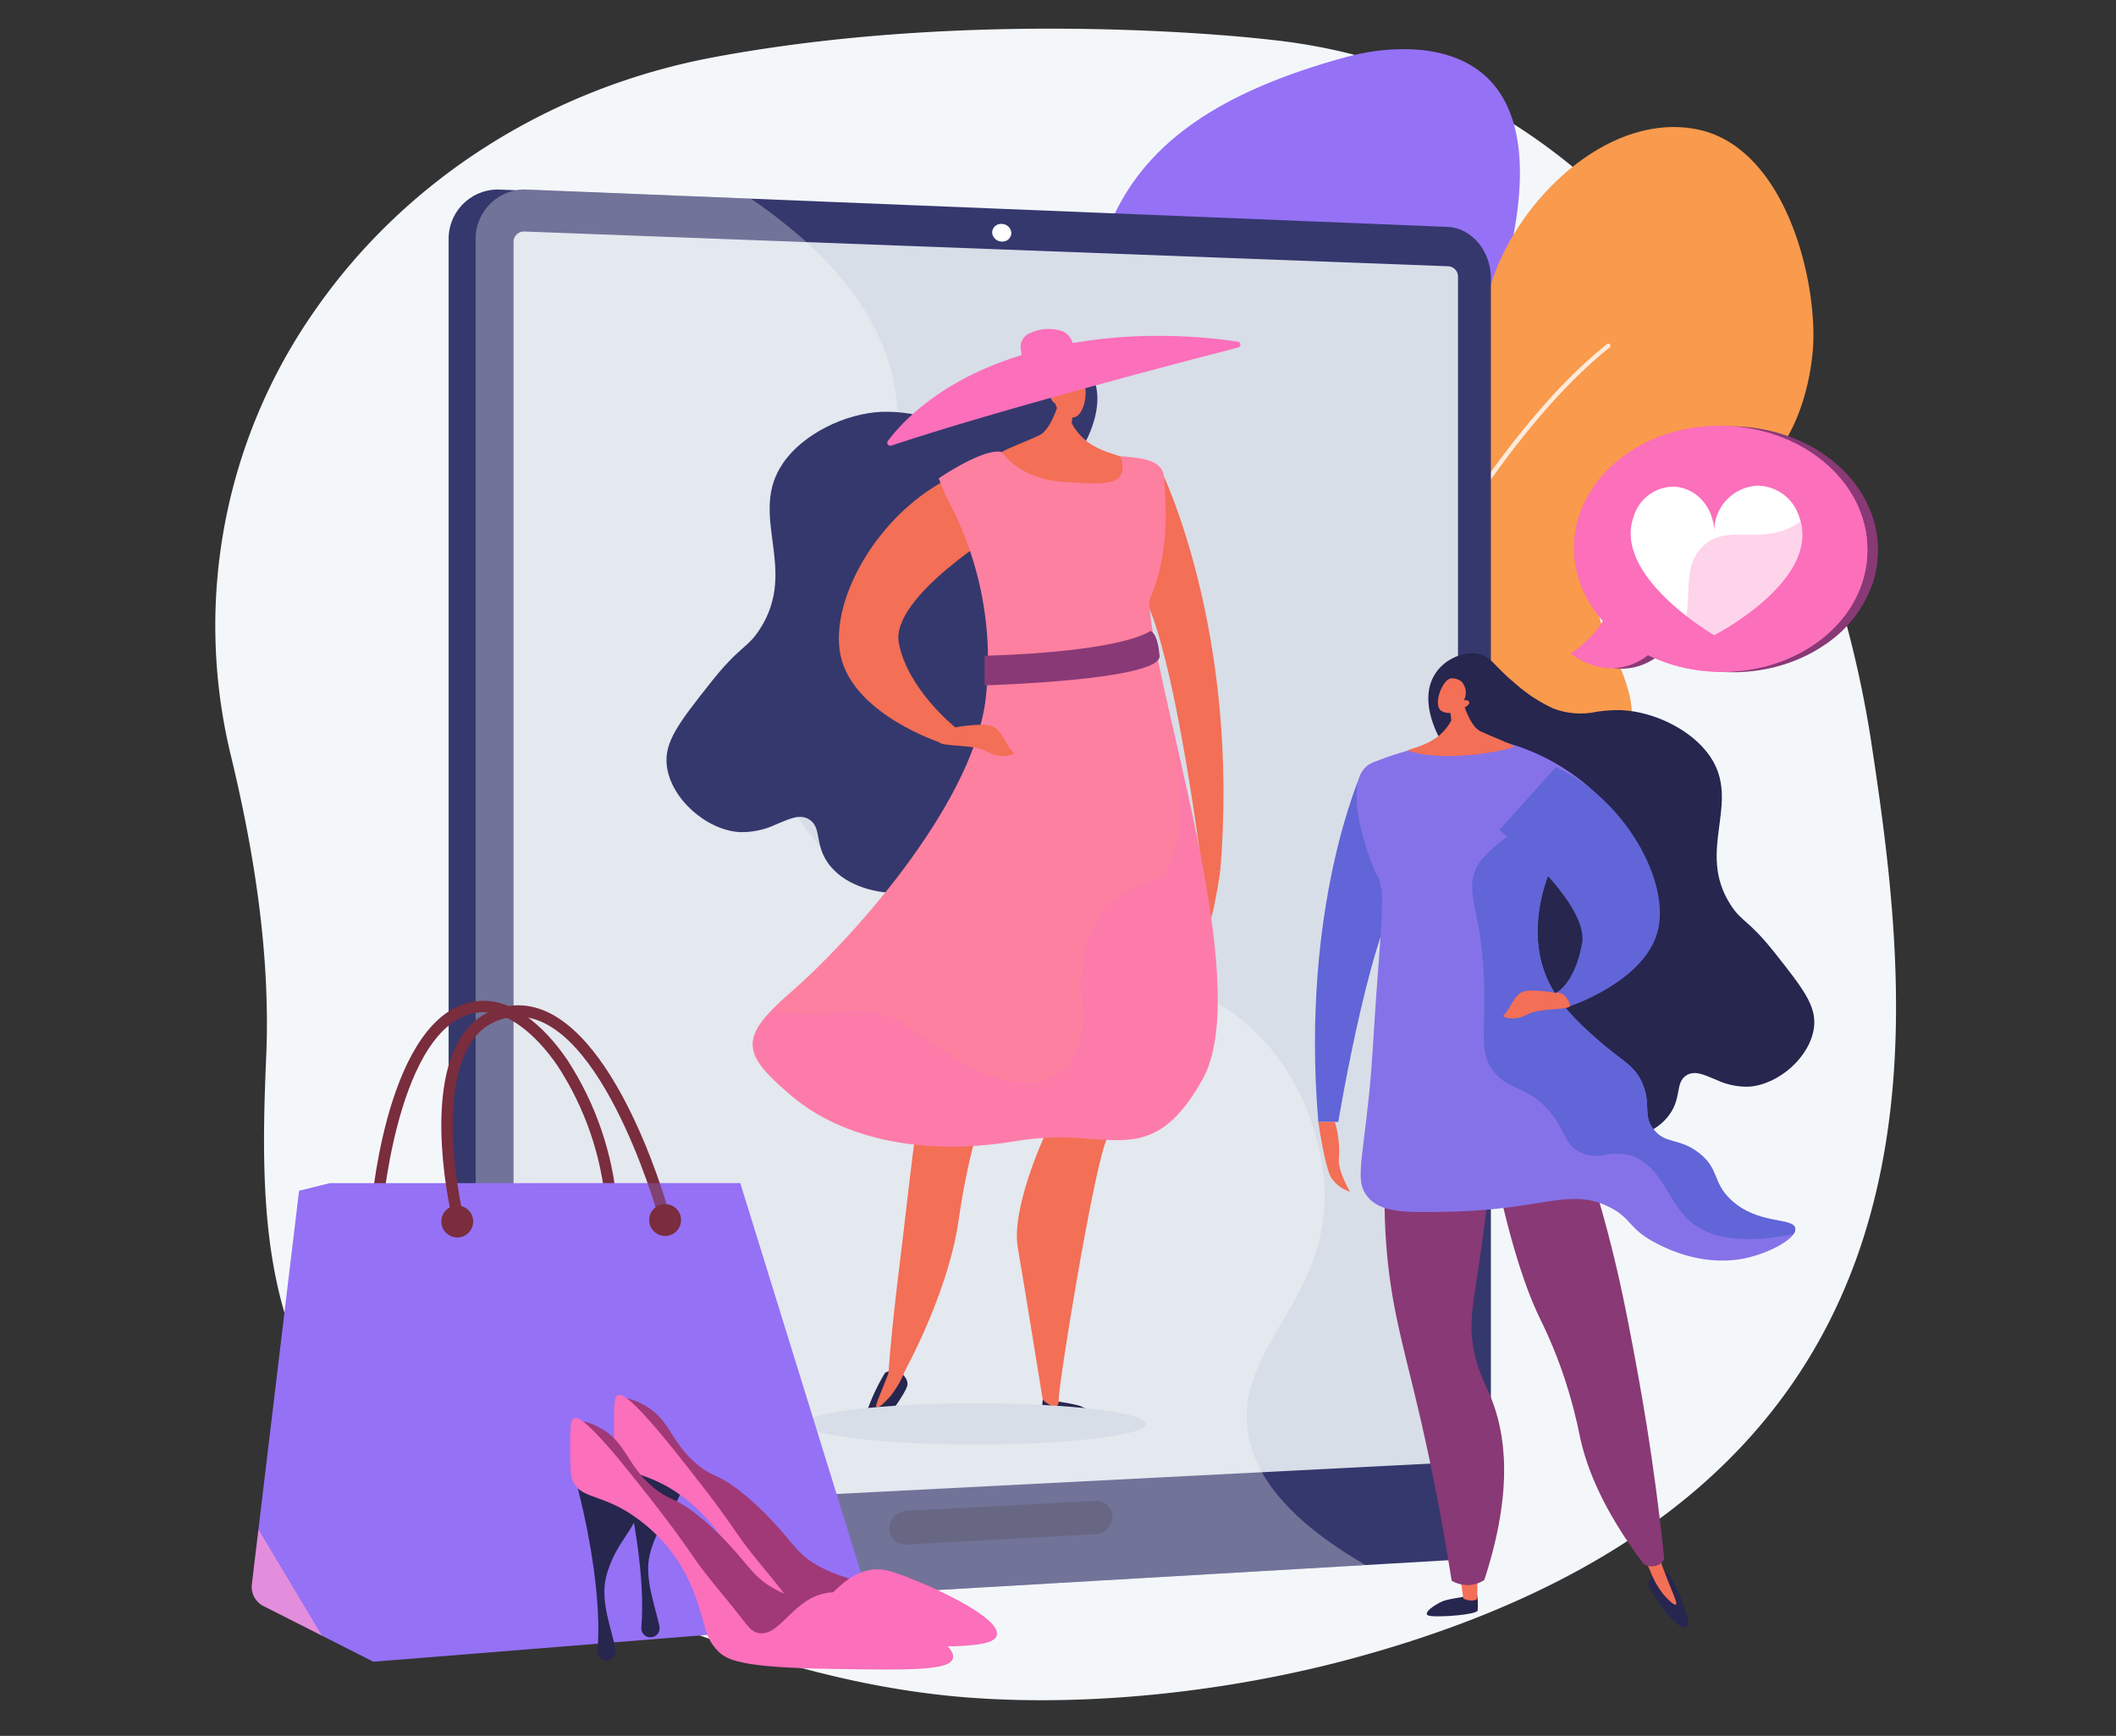 <svg xmlns="http://www.w3.org/2000/svg" xmlns:xlink="http://www.w3.org/1999/xlink" width="295" height="242" viewBox="0 0 295 242">
  <rect x="0" y="0" width="295" height="242" fill="#333333" stroke="none"/>
  <defs>
    <clipPath id="clip-path">
      <rect id="Rectangle_386083" data-name="Rectangle 386083" width="234.336" height="233.03" fill="none"/>
    </clipPath>
    <clipPath id="clip-path-2">
      <rect id="Rectangle_386002" data-name="Rectangle 386002" width="234.337" height="233.03" fill="none"/>
    </clipPath>
    <clipPath id="clip-path-3">
      <path id="Path_839372" data-name="Path 839372" d="M1296,35.357c-36.386,9.878-37.337,28.684-36.511,57.063s-25.643,1.325-15.66,47.627c1.605,7.444,4.417,16.305,8.842,22.59a24.469,24.469,0,0,0,31.961,7.538,23.412,23.412,0,0,0,11.874-17.108c1.588-9.662-1.793-18.633-5.235-27.483-2.769-7.121-7.9-17.189-.529-23.256,6.157-5.069,12.756-9.809,17.727-16.128,4.73-6.014,7.629-13.309,9.568-20.652,7.089-26.839-5.2-31.269-14.1-31.269A30.49,30.49,0,0,0,1296,35.357" transform="translate(-1241.58 -34.28)" fill="none"/>
    </clipPath>
    <linearGradient id="linear-gradient" x1="-1.047" y1="1.627" x2="-1.046" y2="1.627" gradientUnits="objectBoundingBox">
      <stop offset="0" stop-color="#e38ddd"/>
      <stop offset="0.004" stop-color="#e38ddd"/>
      <stop offset="1" stop-color="#9571f6"/>
    </linearGradient>
    <clipPath id="clip-path-5">
      <rect id="Rectangle_386004" data-name="Rectangle 386004" width="18.247" height="95.958" fill="none"/>
    </clipPath>
    <clipPath id="clip-path-6">
      <path id="Path_839374" data-name="Path 839374" d="M1652.172,187.666c-2.586,10.083-2.192,25.033-17.152,16.094-8.077-4.827-16.961.135-22.138,6.646-6.005,7.552-4.87,16.852-2.663,25.6,2.14,8.486,4.075,17.088,3.9,25.91-.177,8.774-8.43,21.424-4.013,29.778,1.064,2.012,2.334,2.967,3.717,3.162,6.167.867,14.567-13.4,16.819-16.574,4.634-6.533,9.807-12.805,17.452-15.861,6.721-2.687,15.609-3.156,20.986-8.517,5.248-5.232,2.648-11.371-.118-17.107-8.2-17.012,13.036-16.952,22.412-25.729,4.074-3.814,6.028-11.92,6.026-17.228,0-10.166-4.774-26.561-16.344-28.785a16.626,16.626,0,0,0-3.146-.3c-11.805,0-23,12.245-25.733,22.906" transform="translate(-1608.443 -164.76)" fill="none"/>
    </clipPath>
    <linearGradient id="linear-gradient-2" x1="-0.65" y1="1.465" x2="-0.65" y2="1.465" gradientUnits="objectBoundingBox">
      <stop offset="0" stop-color="#ffc444"/>
      <stop offset="0.996" stop-color="#f36f56"/>
      <stop offset="1" stop-color="#f36f56"/>
    </linearGradient>
    <clipPath id="clip-path-8">
      <rect id="Rectangle_386007" data-name="Rectangle 386007" width="56.395" height="97.266" fill="none"/>
    </clipPath>
    <clipPath id="clip-path-9">
      <path id="Path_839376" data-name="Path 839376" d="M391.034,276.507V460.928a6.723,6.723,0,0,0,6.935,7.025l128.562-7.5c3.333-.195,6.035-3.451,6.035-7.261V281.72c0-3.809-2.7-7.018-6.035-7.153l-128.562-5.21c-.089,0-.177-.005-.265-.005a6.886,6.886,0,0,0-6.671,7.155" transform="translate(-391.034 -269.352)" fill="none"/>
    </clipPath>
    <linearGradient id="linear-gradient-3" x1="0.067" y1="0.959" x2="0.067" y2="0.959" gradientUnits="objectBoundingBox">
      <stop offset="0" stop-color="#26264f"/>
      <stop offset="0.004" stop-color="#26264f"/>
      <stop offset="1" stop-color="#444b8c"/>
    </linearGradient>
    <clipPath id="clip-path-10">
      <path id="Path_839377" data-name="Path 839377" d="M436.388,276.507V460.928a6.723,6.723,0,0,0,6.935,7.025l128.562-7.5c3.333-.195,6.036-3.451,6.036-7.261V281.72c0-3.809-2.7-7.018-6.036-7.153l-128.562-5.21c-.089,0-.177-.005-.265-.005a6.886,6.886,0,0,0-6.67,7.155" transform="translate(-436.388 -269.352)" fill="none"/>
    </clipPath>
    <linearGradient id="linear-gradient-4" x1="-0.228" y1="1.049" x2="-0.228" y2="1.049" gradientUnits="objectBoundingBox">
      <stop offset="0" stop-color="#444b8c"/>
      <stop offset="0.996" stop-color="#26264f"/>
      <stop offset="1" stop-color="#26264f"/>
    </linearGradient>
    <clipPath id="clip-path-11">
      <path id="Path_839378" data-name="Path 839378" d="M475.251,314.626V498.752a3.59,3.59,0,0,0,3.7,3.755l101.678-5.76,26.883-1.523a3.735,3.735,0,0,0,3.231-3.881V319.617a3.655,3.655,0,0,0-3.231-3.823l-27.854-1.081L478.952,310.8l-.136,0a3.676,3.676,0,0,0-3.565,3.824" transform="translate(-475.251 -310.802)" fill="none"/>
    </clipPath>
    <linearGradient id="linear-gradient-5" x1="0.042" y1="0.992" x2="0.042" y2="0.992" xlink:href="#linear-gradient-4"/>
    <clipPath id="clip-path-13">
      <path id="Path_839380" data-name="Path 839380" d="M1157.752,2466.127l-26.145,1.375a2.588,2.588,0,0,0-2.532,2.437v.1a2.274,2.274,0,0,0,2.532,2.165l26.145-1.438a2.533,2.533,0,0,0,2.459-2.4v-.094a2.21,2.21,0,0,0-2.316-2.142c-.047,0-.095,0-.142,0" transform="translate(-1129.075 -2466.123)" fill="none"/>
    </clipPath>
    <linearGradient id="linear-gradient-6" x1="-10.286" y1="1.28" x2="-10.278" y2="1.28" xlink:href="#linear-gradient-4"/>
    <clipPath id="clip-path-15">
      <rect id="Rectangle_386014" data-name="Rectangle 386014" width="124.073" height="198.613" fill="none"/>
    </clipPath>
    <clipPath id="clip-path-16">
      <path id="Path_839383" data-name="Path 839383" d="M1842.765,1294.5h2.784s5.041-30.4,9.644-32.807-6.394-15.922-6.394-15.922-8.557,18.665-6.034,48.729" transform="translate(-1842.3 -1245.768)" fill="none"/>
    </clipPath>
    <linearGradient id="linear-gradient-7" x1="-3.007" y1="2.594" x2="-3.006" y2="2.594" gradientUnits="objectBoundingBox">
      <stop offset="0" stop-color="#aa80f9"/>
      <stop offset="0.996" stop-color="#6165d7"/>
      <stop offset="1" stop-color="#6165d7"/>
    </linearGradient>
    <clipPath id="clip-path-17">
      <path id="Path_839384" data-name="Path 839384" d="M2032.095,2624.057c-1.039.313-3.64,1.978-2.01,2.17s6.434-.208,6.573-.761a10.05,10.05,0,0,0-.068-2.205s-3.456.483-4.495.8" transform="translate(-2029.561 -2623.261)" fill="none"/>
    </clipPath>
    <linearGradient id="linear-gradient-8" x1="-19.72" y1="4.13" x2="-19.71" y2="4.13" xlink:href="#linear-gradient-4"/>
    <clipPath id="clip-path-18">
      <path id="Path_839385" data-name="Path 839385" d="M2084.962,2588.515l.506,3.314s1.291.58,1.911.007l.068-3.469Z" transform="translate(-2084.962 -2588.367)" fill="none"/>
    </clipPath>
    <linearGradient id="linear-gradient-9" x1="-69.796" y1="4.355" x2="-69.762" y2="4.355" xlink:href="#linear-gradient-2"/>
    <clipPath id="clip-path-19">
      <path id="Path_839386" data-name="Path 839386" d="M2401.572,2585.951s-1.019.756-.747,1.662,2.65,4.535,4.345,5.565,1.163-1.116.67-2.452a25.686,25.686,0,0,0-2.246-4.774,1.049,1.049,0,0,0-.743-.219,4.922,4.922,0,0,0-1.279.219" transform="translate(-2400.779 -2585.732)" fill="none"/>
    </clipPath>
    <linearGradient id="linear-gradient-10" x1="-29.439" y1="2.043" x2="-29.427" y2="2.043" xlink:href="#linear-gradient-4"/>
    <clipPath id="clip-path-20">
      <path id="Path_839387" data-name="Path 839387" d="M2388.286,2544.614c.493,1.373.967,2.5,1.337,3.335a11.912,11.912,0,0,0,1.776,3.133c.443.522,1.491,1.636,1.772,1.451s-.48-1.542-1.958-5.509c-.215-.576-.892-2.41-.892-2.41Z" transform="translate(-2388.286 -2544.614)" fill="none"/>
    </clipPath>
    <linearGradient id="linear-gradient-11" x1="-38.436" y1="2.623" x2="-38.42" y2="2.623" xlink:href="#linear-gradient-2"/>
    <clipPath id="clip-path-21">
      <path id="Path_839388" data-name="Path 839388" d="M1959.244,1854.07a85.8,85.8,0,0,0-.185,15.311c.657,8.471,2.351,13.832,4.475,22.865,1.3,5.52,3.047,13.644,4.631,23.805a4.469,4.469,0,0,0,2.839.557,4.309,4.309,0,0,0,1.706-.648c4.153-12.692,2.927-20.557.922-25.457-.854-2.089-1.89-3.737-2.444-6.948-.732-4.248.173-6.623,1.465-16.462.921-7.013.762-8.1.149-9.149-1.938-3.327-7.033-3.97-10.868-3.97-1.012,0-1.936.045-2.691.1" transform="translate(-1958.804 -1853.973)" fill="none"/>
    </clipPath>
    <linearGradient id="linear-gradient-12" x1="-8.128" y1="1.247" x2="-8.124" y2="1.247" gradientUnits="objectBoundingBox">
      <stop offset="0" stop-color="#311944"/>
      <stop offset="1" stop-color="#893976"/>
    </linearGradient>
    <clipPath id="clip-path-22">
      <path id="Path_839389" data-name="Path 839389" d="M2142.811,1896.814a65.614,65.614,0,0,1,3.491,8.521,69.319,69.319,0,0,1,2.121,8.117c.877,4.028,3.046,9.909,8.879,17.623a2.218,2.218,0,0,0,2.019.1,1.953,1.953,0,0,0,.816-.848c-.763-7.375-1.638-13.572-2.4-18.355-.159-1-.862-5.392-1.963-11.19-.431-2.269-1.062-5.594-1.819-9.009-.942-4.253-2.386-10.038-4.612-16.971l-13.466-1.937c2.544,13.14,5.042,20.042,6.931,23.945" transform="translate(-2135.88 -1872.869)" fill="none"/>
    </clipPath>
    <linearGradient id="linear-gradient-13" x1="-6.869" y1="1.304" x2="-6.865" y2="1.304" xlink:href="#linear-gradient-12"/>
    <clipPath id="clip-path-23">
      <path id="Path_839390" data-name="Path 839390" d="M2033.318,1048.773c-2.178,2.916-.7,6.729-.285,7.8,1.385,3.574,4.145,5.112,5.588,6.446,7.845,7.252-2.981,21.713,3.182,36.664,3.418,8.291,11.464,15.289,17.432,14.389.643-.1,4.624-.7,6.65-3.711,1.571-2.337.725-4.282,2.2-5.282,1.186-.8,2.541-.1,4.244.6a9.906,9.906,0,0,0,4.513.944c4.18-.268,8.618-4.2,9.091-8.325.34-2.969-1.572-5.392-5.4-10.238s-4.614-4.279-6.226-6.779c-4.921-7.631,1.587-14.239-2.905-20.753-2.531-3.67-7.784-6.194-12.307-6.393a19.062,19.062,0,0,0-3.454.219,10.571,10.571,0,0,1-6.1-.47,21.732,21.732,0,0,1-5.259-3.455c-3.074-2.535-3.357-3.795-5.165-4.151a4.556,4.556,0,0,0-.881-.084,6.472,6.472,0,0,0-4.93,2.574" transform="translate(-2032.156 -1046.199)" fill="none"/>
    </clipPath>
    <linearGradient id="linear-gradient-14" x1="-1.81" y1="1.768" x2="-1.809" y2="1.768" xlink:href="#linear-gradient-4"/>
    <clipPath id="clip-path-24">
      <path id="Path_839391" data-name="Path 839391" d="M1914.188,1192.412c-5.325,2.214.475,15.812.667,15.839.225.032.278.618.357.871.511,1.641.354,4.24-.5,15.454-.359,4.706-.535,9.428-1.023,14.123-1.025,9.864-1.923,12.153-.215,14.24,1.87,2.285,5.284,2.246,12.037,2.075,12.469-.315,16.21-3.375,21.684-.625,3.269,1.642,2.528,3.037,6.816,5.191,1.549.778,6.757,3.3,12.729,1.8,3.015-.76,6.564-2.632,6.364-4.012-.233-1.6-5.226-.447-8.993-4.012-2.592-2.454-1.579-4.282-4.427-6.5-2.781-2.168-4.7-1.172-6.344-3.316-1.528-2-.288-3.418-1.518-6.334-1.129-2.678-2.875-3.138-6.244-6.127-2.246-1.993-5.2-4.617-6.876-8.112-2.9-6.066-.873-12.541-.186-14.435a21.089,21.089,0,0,1,8.28-10.349,30.072,30.072,0,0,0-15.628-8.955,9.258,9.258,0,0,0-1.867-.158,47.14,47.14,0,0,0-15.11,3.346" transform="translate(-1911.944 -1189.066)" fill="none"/>
    </clipPath>
    <linearGradient id="linear-gradient-15" x1="-1.449" y1="1.492" x2="-1.449" y2="1.492" xlink:href="#linear-gradient-7"/>
    <clipPath id="clip-path-25">
      <path id="Path_839392" data-name="Path 839392" d="M2106.145,1301.273c-1.774,4.209,1.034,5.755,1.107,17.894.034,5.8-.591,8.093,1.291,10.515,2.153,2.77,4.634,1.913,7.748,5.534,2.392,2.782,2.009,4.546,4.243,5.719a5.313,5.313,0,0,0,3.646.378,7.968,7.968,0,0,1,2.995-.009c4.526.965,5.494,6.184,8.486,9.039,2.262,2.159,6.446,3.668,14.7,2.048a1.148,1.148,0,0,0,.246-.8c-.232-1.6-5.226-.446-8.993-4.012-2.592-2.454-1.579-4.282-4.427-6.5-2.781-2.168-4.7-1.172-6.344-3.316-1.528-2-.288-3.418-1.518-6.334-1.129-2.678-2.875-3.137-6.244-6.126-2.246-1.993-5.2-4.617-6.876-8.112-2.9-6.065-.873-12.541-.186-14.435a21.088,21.088,0,0,1,8.28-10.349c-.156-.168-.339-.358-.535-.559-10.642,1.463-16.847,7.612-17.614,9.432" transform="translate(-2105.558 -1291.841)" fill="none"/>
    </clipPath>
    <linearGradient id="linear-gradient-16" x1="-3.04" y1="1.872" x2="-3.039" y2="1.872" xlink:href="#linear-gradient-7"/>
    <clipPath id="clip-path-26">
      <path id="Path_839393" data-name="Path 839393" d="M2003.057,1117.736l.282,2.359a7.2,7.2,0,0,1-2.076,2.4,9.27,9.27,0,0,1-2.012,1.068s-.432.175-2.031.7c5.25,1.954,15.16-.243,14.841-.558s-3.005-1.308-4.688-2.109-2.692-5.006-2.692-5.006Z" transform="translate(-1997.219 -1116.589)" fill="none"/>
    </clipPath>
    <linearGradient id="linear-gradient-17" x1="-10.964" y1="14.554" x2="-10.959" y2="14.554" xlink:href="#linear-gradient-2"/>
    <clipPath id="clip-path-27">
      <path id="Path_839394" data-name="Path 839394" d="M2049.923,1088.12c-1.2.27-2.554,3.865-1.188,4.583a2.375,2.375,0,0,0,2.739-.465,1.229,1.229,0,0,0,.711-.245c.079-.061.428-.33.357-.572-.056-.191-.362-.329-.739-.273a2.256,2.256,0,0,0-.364-2.608,2.138,2.138,0,0,0-1.267-.445,1.141,1.141,0,0,0-.249.025" transform="translate(-2048.163 -1088.095)" fill="none"/>
    </clipPath>
    <linearGradient id="linear-gradient-18" x1="-32.351" y1="26.337" x2="-32.335" y2="26.337" xlink:href="#linear-gradient-2"/>
    <clipPath id="clip-path-28">
      <path id="Path_839395" data-name="Path 839395" d="M2151.142,1245.794s12.606,10.06,11.523,15.852-3.674,6.859-3.674,6.859l2.068,1.829s10.126-3.353,12.107-10.212-4.376-18.6-14.161-23.084Z" transform="translate(-2151.142 -1237.037)" fill="none"/>
    </clipPath>
    <linearGradient id="linear-gradient-19" x1="-4.32" y1="3.268" x2="-4.318" y2="3.268" xlink:href="#linear-gradient-7"/>
    <clipPath id="clip-path-29">
      <path id="Path_839396" data-name="Path 839396" d="M2160.279,1611.533c-1.074.737-1.664,2.67-2.263,3.027s1.4,1,3.194,0,5.448-.535,6.052-1.2c0,0-.589-2.136-2.068-1.829a19.905,19.905,0,0,0-3.163-.327,3.416,3.416,0,0,0-1.751.327" transform="translate(-2157.907 -1611.206)" fill="none"/>
    </clipPath>
    <linearGradient id="linear-gradient-20" x1="-18.189" y1="22.707" x2="-18.181" y2="22.707" xlink:href="#linear-gradient-2"/>
    <clipPath id="clip-path-30">
      <path id="Path_839397" data-name="Path 839397" d="M1847.892,1831.276s.923,6.409,1.824,7.833a4.987,4.987,0,0,0,2.6,1.9s-1.853-3.086-1.537-4.866a14.341,14.341,0,0,0-.575-4.866Z" transform="translate(-1847.892 -1831.276)" fill="none"/>
    </clipPath>
    <linearGradient id="linear-gradient-21" x1="-34.799" y1="8.284" x2="-34.78" y2="8.284" xlink:href="#linear-gradient-2"/>
    <clipPath id="clip-path-31">
      <path id="Path_839398" data-name="Path 839398" d="M2307.971,666.069c-11,.333-19.539,7.935-19.539,16.994a15.461,15.461,0,0,0,4.015,10.207,15.474,15.474,0,0,1-4.52,4.55c5.233,3.7,9.252,1.435,10.821.2q.976.476,2.017.864l0,0a23.307,23.307,0,0,0,3.7,1.026h0q.228.044.458.083l.056.01q.2.035.41.066l.1.014q.188.028.376.052l.125.016.353.042.146.016.341.033.156.014c.117.01.235.018.353.027l.144.011q.249.016.5.027a24.226,24.226,0,0,0,6.508-.586q.248-.057.492-.119.368-.093.729-.2.241-.07.479-.144.358-.112.709-.234.82-.286,1.6-.63l.223-.1a20.851,20.851,0,0,0,3.325-1.882l.192-.135a16.854,16.854,0,0,0,6.334-8.294q.07-.21.135-.424.1-.32.177-.644.164-.649.268-1.318.052-.334.089-.673a14.85,14.85,0,0,0,.086-1.6c0-.117,0-.234,0-.351,0-.017,0-.035,0-.052q-.005-.178-.014-.356s0-.006,0-.01c-.48-9.314-9.653-16.521-20.576-16.52-.25,0-.5,0-.753.011" transform="translate(-2287.928 -666.058)" fill="none"/>
    </clipPath>
    <linearGradient id="linear-gradient-22" x1="-3.591" y1="3.81" x2="-3.589" y2="3.81" xlink:href="#linear-gradient-12"/>
    <clipPath id="clip-path-32">
      <path id="Path_839399" data-name="Path 839399" d="M2295.915,665.32c-11,.333-19.539,7.935-19.539,16.994s8.539,16.779,19.539,17.264c11.551.509,21.349-7.083,21.349-16.981,0-9.682-9.376-17.287-20.6-17.288-.251,0-.5,0-.753.011" transform="translate(-2276.376 -665.309)" fill="none"/>
    </clipPath>
    <linearGradient id="linear-gradient-23" x1="-3.696" y1="3.553" x2="-3.695" y2="3.553" gradientUnits="objectBoundingBox">
      <stop offset="0" stop-color="#ff9085"/>
      <stop offset="1" stop-color="#fb6fbb"/>
    </linearGradient>
    <clipPath id="clip-path-34">
      <path id="Path_839401" data-name="Path 839401" d="M2270.313,957.72c6.792,4.8,11.539-.442,11.539-.442l-5.86-7.659c-.243,4.726-5.678,8.1-5.678,8.1" transform="translate(-2270.313 -949.619)" fill="none"/>
    </clipPath>
    <linearGradient id="linear-gradient-25" x1="-10.786" y1="9.183" x2="-10.781" y2="9.183" xlink:href="#linear-gradient-23"/>
    <clipPath id="clip-path-36">
      <rect id="Rectangle_386036" data-name="Rectangle 386036" width="28.559" height="27.808" fill="none"/>
    </clipPath>
    <clipPath id="clip-path-37">
      <path id="Path_839403" data-name="Path 839403" d="M2426.828,766.492c2.422-4.947-.027-9.683,3.254-12.9,3.382-3.312,7.851-.187,12.759-2.928,1.925-1.075,4.084-3.147,5.7-7.426a15.569,15.569,0,0,1,4.536,10.8c0,9.9-9.8,17.49-21.349,16.981a23.816,23.816,0,0,1-7.21-1.437,10.557,10.557,0,0,0,2.309-3.1" transform="translate(-2424.519 -743.241)" fill="none"/>
    </clipPath>
    <linearGradient id="linear-gradient-26" x1="-5.177" y1="4.613" x2="-5.175" y2="4.613" xlink:href="#linear-gradient-23"/>
    <clipPath id="clip-path-38">
      <path id="Path_839404" data-name="Path 839404" d="M1384.967,2298.19c.156.618,5.517,1.064,7.338.85s-1.084-2.074-2.244-2.423-5.018-.889-5.018-.889a11.208,11.208,0,0,0-.076,2.462" transform="translate(-1384.913 -2295.728)" fill="none"/>
    </clipPath>
    <linearGradient id="linear-gradient-27" x1="-29.177" y1="4.735" x2="-29.156" y2="4.735" xlink:href="#linear-gradient-4"/>
    <clipPath id="clip-path-39">
      <path id="Path_839405" data-name="Path 839405" d="M1346.8,1836.51s-4.644,10.025-3.693,15.52,3.481,21.2,3.481,21.2,2.28,2.073,2.226,0,4.649-30.92,6.551-35.993c.7-1.869-.278-2.459-1.793-2.459-2.6,0-6.771,1.733-6.771,1.733" transform="translate(-1342.98 -1834.777)" fill="none"/>
    </clipPath>
    <linearGradient id="linear-gradient-28" x1="-7.385" y1="1.97" x2="-7.379" y2="1.97" xlink:href="#linear-gradient-2"/>
    <clipPath id="clip-path-40">
      <path id="Path_839406" data-name="Path 839406" d="M808.262,535.365c-2.019.4-2.335,1.8-5.766,4.633a24.262,24.262,0,0,1-5.871,3.857,11.8,11.8,0,0,1-6.806.525,21.291,21.291,0,0,0-3.856-.244c-5.048.223-10.913,3.04-13.738,7.137-5.015,7.271,2.25,14.648-3.243,23.166-1.8,2.791-2.687,2.165-6.95,7.568s-6.4,8.114-6.023,11.429c.527,4.6,5.482,8.994,10.147,9.293a11.057,11.057,0,0,0,5.038-1.053c1.9-.783,3.413-1.567,4.737-.672,1.651,1.116.707,3.287,2.461,5.9,2.261,3.364,6.705,4.034,7.423,4.142,6.662,1,15.645-6.807,19.46-16.062,6.88-16.69-5.205-32.832,3.552-40.927,1.611-1.489,4.692-3.206,6.238-7.2.465-1.2,2.114-5.457-.318-8.712a7.224,7.224,0,0,0-5.5-2.874,5.1,5.1,0,0,0-.984.094" transform="translate(-755.966 -535.271)" fill="none"/>
    </clipPath>
    <linearGradient id="linear-gradient-29" x1="-0.45" y1="2.087" x2="-0.45" y2="2.087" xlink:href="#linear-gradient-4"/>
    <clipPath id="clip-path-41">
      <path id="Path_839407" data-name="Path 839407" d="M1322.374,619.433c-1.879.894-4.878,2-5.234,2.354,0,0-1.421,7.525,9.675,7.472s6.892-6.85,6.892-6.85c-1.786-.585-2.268-.781-2.268-.781a10.355,10.355,0,0,1-2.246-1.192,8.034,8.034,0,0,1-2.317-2.677l.314-2.633-1.812-1.281s-1.126,4.694-3,5.588" transform="translate(-1317.081 -613.845)" fill="none"/>
    </clipPath>
    <linearGradient id="linear-gradient-30" x1="-4.781" y1="11.349" x2="-4.778" y2="11.349" gradientUnits="objectBoundingBox">
      <stop offset="0" stop-color="#ffc444"/>
      <stop offset="0.23" stop-color="#fcb547"/>
      <stop offset="0.668" stop-color="#f78f4f"/>
      <stop offset="0.996" stop-color="#f36f56"/>
      <stop offset="1" stop-color="#f36f56"/>
    </linearGradient>
    <clipPath id="clip-path-42">
      <path id="Path_839408" data-name="Path 839408" d="M1088.33,2249.139a28.667,28.667,0,0,0-2.506,5.33c-.551,1.492-1.144,3.888.748,2.738s4.547-5.2,4.85-6.212-.834-1.855-.834-1.855a5.486,5.486,0,0,0-1.428-.245,1.171,1.171,0,0,0-.829.245" transform="translate(-1085.28 -2248.894)" fill="none"/>
    </clipPath>
    <linearGradient id="linear-gradient-31" x1="-8.978" y1="5.942" x2="-8.969" y2="5.942" xlink:href="#linear-gradient-4"/>
    <clipPath id="clip-path-43">
      <path id="Path_839409" data-name="Path 839409" d="M1110.559,2202.994s-.756,2.047-1,2.69c-1.65,4.427-2.505,5.939-2.186,6.149s1.484-1.037,1.978-1.619a13.289,13.289,0,0,0,1.982-3.5c.414-.93.943-2.19,1.493-3.723Z" transform="translate(-1107.311 -2202.994)" fill="none"/>
    </clipPath>
    <linearGradient id="linear-gradient-32" x1="-8.539" y1="5.781" x2="-8.531" y2="5.781" xlink:href="#linear-gradient-2"/>
    <clipPath id="clip-path-44">
      <path id="Path_839410" data-name="Path 839410" d="M1136.682,1460.235c-1.738,7.739-2.866,14.2-3.6,18.944-.591,3.812-1.084,7.524-1.42,10.057-.86,6.473-1.408,11.372-1.533,12.492-.594,5.339-1.841,14.261-2.436,22.494.036.1.235-.217.473-.537s.537-.667.728-.522c.743.56,1.029.773,1.086.725,4.555-8.611,6.738-16.017,7.423-20.513.217-1.425.641-4.661,1.657-9.061a92.891,92.891,0,0,1,2.726-9.512c1.476-4.358,3.426-12.062,5.412-26.73l-10.515,2.162" transform="translate(-1127.692 -1458.073)" fill="none"/>
    </clipPath>
    <linearGradient id="linear-gradient-33" x1="-1.004" y1="2.403" x2="-1.002" y2="2.403" xlink:href="#linear-gradient-2"/>
    <clipPath id="clip-path-45">
      <path id="Path_839411" data-name="Path 839411" d="M1045.16,774.069c2.212,7.657,13.515,11.4,13.515,11.4l2.309-2.042s-6.661-5.311-7.87-11.776,14.523-15.924,14.523-15.924l-6.67-7.426c-10.922,5.011-18.02,18.112-15.807,25.769" transform="translate(-1044.756 -748.3)" fill="none"/>
    </clipPath>
    <linearGradient id="linear-gradient-34" x1="-1.695" y1="4.072" x2="-1.693" y2="4.072" xlink:href="#linear-gradient-2"/>
    <clipPath id="clip-path-46">
      <path id="Path_839412" data-name="Path 839412" d="M1519.048,756.161c5.137,2.691,9.792,40.524,9.792,40.524l2.467-.214c2.816-33.56-8.21-55.845-8.21-55.845s-9.186,12.845-4.049,15.536" transform="translate(-1517.486 -740.625)" fill="none"/>
    </clipPath>
    <linearGradient id="linear-gradient-35" x1="-1.731" y1="4.507" x2="-1.73" y2="4.507" xlink:href="#linear-gradient-2"/>
    <clipPath id="clip-path-47">
      <path id="Path_839413" data-name="Path 839413" d="M1626.624,1411.643s-.995,3.445-.641,5.432-1.715,5.432-1.715,5.432a5.567,5.567,0,0,0,2.9-2.12c1.006-1.59,2.036-8.745,2.036-8.745Z" transform="translate(-1624.267 -1411.643)" fill="none"/>
    </clipPath>
    <linearGradient id="linear-gradient-36" x1="-16.912" y1="9.805" x2="-16.902" y2="9.805" xlink:href="#linear-gradient-2"/>
    <clipPath id="clip-path-48">
      <path id="Path_839414" data-name="Path 839414" d="M926.3,712.1l.992,2.508a46.943,46.943,0,0,1,5.49,28.746c-2.121,14.877-19.28,33.612-26.888,40.19-1,.865-1.861,1.655-2.584,2.384-4.784,4.828-3.611,7.129,2.584,12.347,7.133,6.007,18.6,8.382,31.3,6.182a39.686,39.686,0,0,1,10.081-.286c6.341.441,10.659.882,15.805-8.293,3.348-5.969,2.251-17.689,0-29.84-1.344-7.259-3.1-14.671-4.568-21.1a.517.517,0,0,1-.013-.067l-.009-.032a.06.06,0,0,1,0-.022c-.006-.022-.009-.038-.013-.054s0-.016-.006-.025c-1.534-6.733-2.742-12.373-2.809-15.609,3.161-7.218,2.171-14.329,2.067-17.026s-3.275-2.831-6.052-3.1c1.132,4.21-1.671,3.988-7.922,3.6s-8.645-4.166-8.645-4.166a2.279,2.279,0,0,0-.588-.07c-2.771,0-8.218,3.731-8.218,3.731" transform="translate(-900.364 -708.366)" fill="none"/>
    </clipPath>
    <linearGradient id="linear-gradient-37" x1="-0.433" y1="1.549" x2="-0.433" y2="1.549" xlink:href="#linear-gradient-23"/>
    <clipPath id="clip-path-49">
      <path id="Path_839415" data-name="Path 839415" d="M1401.635,584.481a2.518,2.518,0,0,0-1.776,2.342c-.337-.26-.711-.293-.869-.137-.2.2-.007.649.036.752a1.371,1.371,0,0,0,.56.626A2.651,2.651,0,0,0,1402,590.01c1.722.046,2.36-4.2,1.341-5.112a2.232,2.232,0,0,0-1.368-.446,1.87,1.87,0,0,0-.338.029" transform="translate(-1398.9 -584.452)" fill="none"/>
    </clipPath>
    <linearGradient id="linear-gradient-38" x1="-18.674" y1="29.6" x2="-18.661" y2="29.6" xlink:href="#linear-gradient-2"/>
    <clipPath id="clip-path-50">
      <path id="Path_839416" data-name="Path 839416" d="M1214.308,1166.347c-1.651-.343-2.309,2.042-2.309,2.042.675.74,4.759.219,6.757,1.338s4.235.4,3.565,0-1.328-2.557-2.527-3.38a3.812,3.812,0,0,0-1.955-.366,22.208,22.208,0,0,0-3.531.366" transform="translate(-1211.999 -1165.981)" fill="none"/>
    </clipPath>
    <linearGradient id="linear-gradient-39" x1="-9.177" y1="27.96" x2="-9.169" y2="27.96" xlink:href="#linear-gradient-2"/>
    <clipPath id="clip-path-51">
      <path id="Path_839417" data-name="Path 839417" d="M1350.265,503.609a2,2,0,0,0-1.1,2.1l.437,2.619,7.391-1.423-.649-2.191a2.4,2.4,0,0,0-1.745-1.587,6.435,6.435,0,0,0-1.589-.2,5.837,5.837,0,0,0-2.745.684" transform="translate(-1349.138 -502.925)" fill="none"/>
    </clipPath>
    <linearGradient id="linear-gradient-40" x1="-17.305" y1="22.212" x2="-17.293" y2="22.212" xlink:href="#linear-gradient-23"/>
    <clipPath id="clip-path-53">
      <rect id="Rectangle_386053" data-name="Rectangle 386053" width="7.828" height="4.732" fill="none"/>
    </clipPath>
    <clipPath id="clip-path-54">
      <path id="Path_839418" data-name="Path 839418" d="M1356.638,512.149a3.347,3.347,0,0,0-2.2-.407c-.748.151-.873.517-1.47.529-1.17.023-1.681-1.362-2.409-1.231-.362.066-.787.508-1.1,2.1l.437,2.619,7.39-1.423Z" transform="translate(-1349.459 -511.032)" fill="none"/>
    </clipPath>
    <linearGradient id="linear-gradient-41" x1="-19.012" y1="22.749" x2="-18.998" y2="22.749" xlink:href="#linear-gradient-23"/>
    <clipPath id="clip-path-55">
      <path id="Path_839419" data-name="Path 839419" d="M1145.961,516.864c-12.444,3.416-18.238,9.889-20.091,12.4a.416.416,0,0,0,.467.642c15.294-5.076,41.22-11.836,48.385-13.681a.417.417,0,0,0-.042-.816,75.246,75.246,0,0,0-11.029-.8,67.4,67.4,0,0,0-17.689,2.252" transform="translate(-1125.786 -514.612)" fill="none"/>
    </clipPath>
    <linearGradient id="linear-gradient-42" x1="-1.888" y1="12.334" x2="-1.887" y2="12.334" xlink:href="#linear-gradient-23"/>
    <clipPath id="clip-path-56">
      <path id="Path_839420" data-name="Path 839420" d="M1288.827,1012.3v4.121s24.7-.7,24.4-4.121-1.306-3.464-1.306-3.464-3.275,2.842-23.1,3.464" transform="translate(-1288.827 -1008.833)" fill="none"/>
    </clipPath>
    <linearGradient id="linear-gradient-43" x1="-4.304" y1="18.116" x2="-4.301" y2="18.116" xlink:href="#linear-gradient-12"/>
    <clipPath id="clip-path-57">
      <path id="Path_839421" data-name="Path 839421" d="M1598.455,1145.137v0m0-.006s0,0,0,0c0-.015-.006-.024-.006-.024a.092.092,0,0,0,0,.019" transform="translate(-1598.449 -1145.112)" fill="none"/>
    </clipPath>
    <linearGradient id="linear-gradient-44" x1="-6368.568" y1="5830.865" x2="-6364.586" y2="5830.865" xlink:href="#linear-gradient-23"/>
    <clipPath id="clip-path-59">
      <rect id="Rectangle_386059" data-name="Rectangle 386059" width="64.833" height="60.449" fill="none"/>
    </clipPath>
    <clipPath id="clip-path-60">
      <path id="Path_839422" data-name="Path 839422" d="M963.077,1197.356c-7.469,13.314-13.191,6.378-25.887,8.578s-24.165-.174-31.3-6.182c-6.194-5.218-7.367-7.519-2.584-12.347,1.959.878,4.625,1.148,8.344.577,10.179-1.563,11.517,4.647,21.129,8.559s14.269-1.48,13.53-9.618,1.8-15.216,9.3-17.011c7.18-1.718,3.234-21.861,2.878-23.6a.061.061,0,0,1,0-.022.468.468,0,0,0,.013.054.517.517,0,0,0,.013.067c.355,1.629,2.622,12.024,4.568,21.1,2.251,12.151,3.348,23.871,0,29.84" transform="translate(-900.364 -1146.292)" fill="none"/>
    </clipPath>
    <linearGradient id="linear-gradient-45" x1="-0.647" y1="1.636" x2="-0.646" y2="1.636" xlink:href="#linear-gradient-23"/>
    <clipPath id="clip-path-61">
      <rect id="Rectangle_386060" data-name="Rectangle 386060" width="47.469" height="5.746" fill="none"/>
    </clipPath>
    <clipPath id="clip-path-62">
      <path id="Path_839424" data-name="Path 839424" d="M277.6,1628.311c-13.094.026-15.588,27.325-15.687,28.487a.8.8,0,0,0,1.584.136c.023-.27,2.459-27.01,14.106-27.033h.011c3.2,0,7.025,2.8,10.239,7.495a42.148,42.148,0,0,1,6.707,19.545.8.8,0,0,0,.791.72c.025,0,.051,0,.076,0a.8.8,0,0,0,.716-.867,43.761,43.761,0,0,0-6.978-20.293c-3.564-5.2-7.773-8.187-11.551-8.187Z" transform="translate(-261.907 -1628.311)" fill="none"/>
    </clipPath>
    <linearGradient id="linear-gradient-46" x1="-0.485" y1="2.454" x2="-0.483" y2="2.454" gradientUnits="objectBoundingBox">
      <stop offset="0" stop-color="#ab316d"/>
      <stop offset="1" stop-color="#792d3d"/>
    </linearGradient>
    <clipPath id="clip-path-63">
      <path id="Path_839425" data-name="Path 839425" d="M67.714,1934.837l-6.585,54.886a2.977,2.977,0,0,0,1.611,3.01l15.332,7.762,9.289-28.506-15.306-38.216Z" transform="translate(-61.107 -1933.773)" fill="none"/>
    </clipPath>
    <linearGradient id="linear-gradient-47" x1="0.181" y1="1.047" x2="0.182" y2="1.047" xlink:href="#linear-gradient"/>
    <clipPath id="clip-path-65">
      <rect id="Rectangle_386065" data-name="Rectangle 386065" width="19.166" height="66.722" fill="none"/>
    </clipPath>
    <clipPath id="clip-path-66">
      <path id="Path_839426" data-name="Path 839426" d="M165.436,1971.988l-15.306-38.216-2.56.628a83.258,83.258,0,0,0,.042,12.359c1.026,13.012,4.434,16.632,2.783,25.709-1.373,7.547-4.37,8.572-4.108,13.65.285,5.53,4.143,10.161,8.729,13.8l1.131.573Z" transform="translate(-146.27 -1933.772)" fill="none"/>
    </clipPath>
    <linearGradient id="linear-gradient-48" x1="0.075" y1="1.076" x2="0.076" y2="1.076" xlink:href="#linear-gradient"/>
    <clipPath id="clip-path-67">
      <path id="Path_839427" data-name="Path 839427" d="M192.641,1933.773l6.017,66.722,70.067-5.646-18.919-61.077Z" transform="translate(-192.641 -1933.773)" fill="none"/>
    </clipPath>
    <linearGradient id="linear-gradient-49" x1="-0.045" y1="0.884" x2="-0.044" y2="0.884" xlink:href="#linear-gradient"/>
    <clipPath id="clip-path-68">
      <path id="Path_839428" data-name="Path 839428" d="M387.915,1636.083a9.228,9.228,0,0,0-6.3,4.177c-5.3,8.032-1.54,24.4-1.377,25.09a.8.8,0,1,0,1.548-.363c-.038-.163-3.766-16.385,1.157-23.852a7.6,7.6,0,0,1,5.251-3.487c12.284-2.169,20.581,26.815,20.664,27.108a.8.8,0,0,0,1.531-.43c-.338-1.2-8.13-28.385-20.879-28.385a9.158,9.158,0,0,0-1.592.14" transform="translate(-378.791 -1635.942)" fill="none"/>
    </clipPath>
    <linearGradient id="linear-gradient-50" x1="-0.699" y1="2.818" x2="-0.696" y2="2.818" xlink:href="#linear-gradient-46"/>
    <clipPath id="clip-path-70">
      <rect id="Rectangle_386070" data-name="Rectangle 386070" width="66.639" height="66.446" fill="none"/>
    </clipPath>
    <clipPath id="clip-path-71">
      <path id="Path_839429" data-name="Path 839429" d="M353.852,1933.772H325.493a7.7,7.7,0,0,0-2.486,4.9c-.446,8.641,19.42,11.48,21.336,23.324,1.382,8.544-7.122,18.4-14.71,22.794-7.994,4.627-13.411,2.284-18.818,7.421a17.728,17.728,0,0,0-4.683,8.006l66.639-5.369Z" transform="translate(-306.132 -1933.772)" fill="none"/>
    </clipPath>
    <linearGradient id="linear-gradient-51" x1="-0.13" y1="0.916" x2="-0.129" y2="0.916" xlink:href="#linear-gradient"/>
    <clipPath id="clip-path-72">
      <path id="Path_839430" data-name="Path 839430" d="M378.791,1973.634a2.222,2.222,0,1,0,2.222-2.222,2.222,2.222,0,0,0-2.222,2.222" transform="translate(-378.791 -1971.412)" fill="none"/>
    </clipPath>
    <linearGradient id="linear-gradient-52" x1="-5.406" y1="12.18" x2="-5.392" y2="12.18" xlink:href="#linear-gradient-46"/>
    <clipPath id="clip-path-73">
      <path id="Path_839431" data-name="Path 839431" d="M727,1971.157a2.222,2.222,0,1,0,2.222-2.222,2.222,2.222,0,0,0-2.222,2.222" transform="translate(-727.001 -1968.935)" fill="none"/>
    </clipPath>
    <linearGradient id="linear-gradient-53" x1="-10.478" y1="12.216" x2="-10.463" y2="12.216" xlink:href="#linear-gradient-46"/>
    <clipPath id="clip-path-74">
      <path id="Path_839432" data-name="Path 839432" d="M676.506,2354.112c-1.073.786-.338,3.329.3,5.922,1.1,4.507,2.9,13.867,2.306,20.814a1.255,1.255,0,0,0,1.276,1.359h.049a1.26,1.26,0,0,0,1.206-1.516c-.55-2.734-2.156-6.7-1.357-10,1.342-5.536,5.13-7.263,4.441-10.808-.656-3.38-4.922-6.043-7.208-6.043a1.692,1.692,0,0,0-1.008.269" transform="translate(-675.961 -2353.843)" fill="none"/>
    </clipPath>
    <linearGradient id="linear-gradient-54" x1="-5.585" y1="1.308" x2="-5.577" y2="1.308" xlink:href="#linear-gradient-4"/>
    <clipPath id="clip-path-75">
      <path id="Path_839433" data-name="Path 839433" d="M675.725,2293.968c-.8.826,1.144,4.132,3.029,6.369,2.467,2.926,4.8,3.969,6.62,5.208,8.255,5.614,5.069,14.584,12.558,18.33a13.31,13.31,0,0,0,9.179.74c2.291-.636,5.456-2.239,5.3-3.671-.159-1.467-3.634-1.223-7.991-3.26-3.778-1.766-4.246-3.39-7.344-6.69a38.424,38.424,0,0,0-4.753-4.388c-3.111-2.387-3.47-1.7-5.618-3.431-4.1-3.3-3.854-6.647-8.029-8.663a6.61,6.61,0,0,0-2.336-.752.83.83,0,0,0-.617.207" transform="translate(-675.542 -2293.761)" fill="none"/>
    </clipPath>
    <linearGradient id="linear-gradient-55" x1="-1.798" y1="1.189" x2="-1.796" y2="1.189" gradientUnits="objectBoundingBox">
      <stop offset="0" stop-color="#311944"/>
      <stop offset="1" stop-color="#a03976"/>
    </linearGradient>
    <clipPath id="clip-path-76">
      <path id="Path_839434" data-name="Path 839434" d="M668.6,2288.555c-.518.264-.514,1.75-.506,4.723.006,2.179.036,3.268.358,4.012.971,2.242,3.273,1.856,7.133,4.026a23.066,23.066,0,0,1,7.969,7.818,24.334,24.334,0,0,1,2.111,4.572c1.28,3.525,1.1,5.3,3,7.272,1.238,1.288,3.246,2.32,15.545,2.517,11.21.18,16.815.27,17.248-1.48.567-2.293-7.76-6.179-10.956-7.477s-4.805-1.952-6.662-1.629c-4.783.833-6.526,6.219-9.554,5.58-.87-.184-1.291-.747-2.814-2.712-2.038-2.628-4.285-5.1-6.166-7.844-2.95-4.3-5.291-7.25-8.337-11.088-5.828-7.342-7.524-8.344-8.143-8.344a.47.47,0,0,0-.222.053" transform="translate(-668.09 -2288.502)" fill="none"/>
    </clipPath>
    <linearGradient id="linear-gradient-56" x1="-0.927" y1="0.887" x2="-0.926" y2="0.887" xlink:href="#linear-gradient-23"/>
    <clipPath id="clip-path-78">
      <rect id="Rectangle_386078" data-name="Rectangle 386078" width="53.39" height="35.085" fill="none"/>
    </clipPath>
    <clipPath id="clip-path-79">
      <path id="Path_839435" data-name="Path 839435" d="M668.6,2288.555c-.518.264-.514,1.75-.506,4.723.006,2.179.036,3.268.358,4.012.971,2.242,3.273,1.856,7.133,4.026a23.069,23.069,0,0,1,7.969,7.818,24.339,24.339,0,0,1,2.111,4.572c1.28,3.525,1.1,5.3,3,7.272,1.238,1.288,3.246,2.32,15.546,2.517,11.21.18,16.815.27,17.248-1.48.567-2.293-7.76-6.179-10.956-7.477s-4.805-1.952-6.662-1.628c-4.783.833-6.526,6.219-9.554,5.58-.87-.184-1.291-.747-2.814-2.712-2.038-2.628-4.285-5.1-6.166-7.844-2.95-4.3-5.291-7.25-8.337-11.088-6.736-8.486-7.951-8.5-8.365-8.291" transform="translate(-668.09 -2288.502)" fill="none"/>
    </clipPath>
    <linearGradient id="linear-gradient-57" x1="-0.924" y1="0.888" x2="-0.923" y2="0.888" xlink:href="#linear-gradient-23"/>
    <clipPath id="clip-path-80">
      <path id="Path_839436" data-name="Path 839436" d="M603.111,2392.658c-1.073.786-.338,3.33.3,5.922,1.1,4.507,2.9,13.867,2.306,20.813a1.255,1.255,0,0,0,1.276,1.36h.049a1.26,1.26,0,0,0,1.206-1.516c-.55-2.734-2.156-6.7-1.357-10,1.342-5.536,5.13-7.262,4.442-10.808-.656-3.38-4.922-6.043-7.209-6.044a1.7,1.7,0,0,0-1.008.269" transform="translate(-602.566 -2392.389)" fill="none"/>
    </clipPath>
    <linearGradient id="linear-gradient-58" x1="-4.973" y1="1.195" x2="-4.964" y2="1.195" xlink:href="#linear-gradient-4"/>
    <clipPath id="clip-path-81">
      <path id="Path_839437" data-name="Path 839437" d="M602.33,2332.515c-.8.826,1.144,4.133,3.029,6.369,2.467,2.926,4.8,3.97,6.62,5.208,8.255,5.614,5.069,14.584,12.558,18.33a13.31,13.31,0,0,0,9.179.74c2.291-.636,5.456-2.239,5.3-3.671-.159-1.467-3.634-1.222-7.991-3.26-3.778-1.766-4.246-3.39-7.344-6.69a38.408,38.408,0,0,0-4.753-4.388c-3.111-2.387-3.47-1.7-5.618-3.431-4.1-3.3-3.854-6.647-8.029-8.663a6.6,6.6,0,0,0-2.336-.752.83.83,0,0,0-.617.207" transform="translate(-602.146 -2332.308)" fill="none"/>
    </clipPath>
    <linearGradient id="linear-gradient-59" x1="-1.61" y1="1.104" x2="-1.607" y2="1.104" xlink:href="#linear-gradient-55"/>
    <clipPath id="clip-path-82">
      <path id="Path_839438" data-name="Path 839438" d="M595.2,2327.1c-.518.264-.514,1.75-.506,4.723.005,2.179.036,3.268.358,4.012.971,2.242,3.273,1.856,7.133,4.026a23.07,23.07,0,0,1,7.969,7.818,24.338,24.338,0,0,1,2.111,4.572c1.28,3.525,1.1,5.3,3,7.272,1.238,1.288,3.246,2.32,15.545,2.517,11.21.18,16.815.27,17.248-1.48.567-2.293-7.76-6.179-10.956-7.477s-4.805-1.952-6.662-1.628c-4.783.832-6.526,6.219-9.554,5.58-.87-.184-1.291-.747-2.814-2.712-2.038-2.628-4.285-5.1-6.166-7.844-2.95-4.3-5.291-7.25-8.337-11.088-5.828-7.342-7.524-8.343-8.143-8.344a.47.47,0,0,0-.222.053" transform="translate(-594.695 -2327.049)" fill="none"/>
    </clipPath>
    <linearGradient id="linear-gradient-60" x1="-1.051" y1="0.852" x2="-1.05" y2="0.852" xlink:href="#linear-gradient-23"/>
  </defs>
  <g id="Group_1086110" data-name="Group 1086110" transform="translate(-285.36 -7151)">
    <g id="Group_1086109" data-name="Group 1086109" transform="translate(315.36 7155)">
      <g id="Group_1086108" data-name="Group 1086108" clip-path="url(#clip-path)">
        <g id="Group_1085937" data-name="Group 1085937">
          <g id="Group_1085936" data-name="Group 1085936" clip-path="url(#clip-path-2)">
            <path id="Path_839371" data-name="Path 839371" d="M230.891,99.534c-6.352-41.574-32.393-92.651-83.841-98,0,0-39.062-4.751-77.568,2.45-22.854,4.274-42.893,17-55.573,35.281A76.514,76.514,0,0,0,2.134,101.106c3.339,13.806,5.595,28.1,4.976,42.282-1.078,24.691-.458,47.738,23.5,62.463,21.4,13.148,48.321,24.743,74.009,26.774,17.457,1.38,37.035-.853,53.86-5.4,85.747-23.163,78.76-86.118,72.408-127.692" transform="translate(0 0)" fill="#f4f7fa"/>
          </g>
        </g>
        <g id="Group_1085939" data-name="Group 1085939" transform="translate(103.33 2.853)">
          <g id="Group_1085938" data-name="Group 1085938" clip-path="url(#clip-path-3)">
            <rect id="Rectangle_386003" data-name="Rectangle 386003" width="91.28" height="141.463" transform="translate(-7.73 0)" fill="url(#linear-gradient)"/>
          </g>
        </g>
        <g id="Group_1085944" data-name="Group 1085944">
          <g id="Group_1085943" data-name="Group 1085943" clip-path="url(#clip-path-2)">
            <g id="Group_1085942" data-name="Group 1085942" transform="translate(130.04 41.628)" opacity="0.8" style="mix-blend-mode: soft-light;isolation: isolate">
              <g id="Group_1085941" data-name="Group 1085941">
                <g id="Group_1085940" data-name="Group 1085940" clip-path="url(#clip-path-5)">
                  <path id="Path_839373" data-name="Path 839373" d="M1568.985,596.147a.3.3,0,0,1-.286-.218,203.787,203.787,0,0,1-6-38.9c-.6-12.16.233-22.847,2.488-31.763,2.828-11.177,7.906-19.593,15.092-25.015a.3.3,0,1,1,.358.474c-16.047,12.105-18.29,37.284-17.345,56.275a203.118,203.118,0,0,0,5.976,38.773.3.3,0,0,1-.286.376" transform="translate(-1562.513 -500.19)" fill="#fff"/>
                </g>
              </g>
            </g>
          </g>
        </g>
        <g id="Group_1085946" data-name="Group 1085946" transform="translate(133.863 13.712)">
          <g id="Group_1085945" data-name="Group 1085945" clip-path="url(#clip-path-6)">
            <rect id="Rectangle_386006" data-name="Rectangle 386006" width="153.856" height="159.453" transform="translate(-66.909 52.346) rotate(-39.214)" fill="url(#linear-gradient-2)"/>
          </g>
        </g>
        <g id="Group_1085951" data-name="Group 1085951">
          <g id="Group_1085950" data-name="Group 1085950" clip-path="url(#clip-path-2)">
            <g id="Group_1085949" data-name="Group 1085949" transform="translate(138.158 43.89)" opacity="0.8" style="mix-blend-mode: soft-light;isolation: isolate">
              <g id="Group_1085948" data-name="Group 1085948">
                <g id="Group_1085947" data-name="Group 1085947" clip-path="url(#clip-path-8)">
                  <path id="Path_839375" data-name="Path 839375" d="M1660.332,624.638a.3.3,0,0,1-.261-.4c.067-.184,6.785-18.637,16.98-39.681a298.229,298.229,0,0,1,17.833-32.178c7.314-11.25,14.407-19.643,21.083-24.945a.3.3,0,0,1,.369.465c-15.016,11.927-29.361,37.535-38.751,56.917-10.182,21.016-16.889,39.44-16.956,39.624a.3.3,0,0,1-.3.2" transform="translate(-1660.052 -527.372)" fill="#fff"/>
                </g>
              </g>
            </g>
          </g>
        </g>
        <g id="Group_1085953" data-name="Group 1085953" transform="translate(32.544 22.417)">
          <g id="Group_1085952" data-name="Group 1085952" clip-path="url(#clip-path-9)">
            <rect id="Rectangle_386009" data-name="Rectangle 386009" width="238.424" height="242.349" transform="translate(-98.946 89.792) rotate(-42.223)" fill="url(#linear-gradient-3)"/>
          </g>
        </g>
        <g id="Group_1085955" data-name="Group 1085955" transform="translate(36.318 22.417)">
          <g id="Group_1085954" data-name="Group 1085954" clip-path="url(#clip-path-10)">
            <rect id="Rectangle_386010" data-name="Rectangle 386010" width="147.015" height="202.69" transform="translate(-5.536 0.154) rotate(-1.596)" fill="url(#linear-gradient-4)"/>
          </g>
        </g>
        <g id="Group_1085957" data-name="Group 1085957" transform="translate(39.553 25.866)">
          <g id="Group_1085956" data-name="Group 1085956" clip-path="url(#clip-path-11)">
            <rect id="Rectangle_386011" data-name="Rectangle 386011" width="234.261" height="226.334" transform="matrix(0.633, -0.774, 0.774, 0.633, -94.011, 114.903)" fill="url(#linear-gradient-5)"/>
          </g>
        </g>
        <g id="Group_1085959" data-name="Group 1085959">
          <g id="Group_1085958" data-name="Group 1085958" clip-path="url(#clip-path-2)">
            <path id="Path_839379" data-name="Path 839379" d="M631.482,509.954a1.457,1.457,0,0,1-1.358,1.447l-128.757,6.584a1.427,1.427,0,0,1-1.552-1.395V341.182a1.45,1.45,0,0,1,1.552-1.416l128.757,4.842a1.434,1.434,0,0,1,1.358,1.429Z" transform="translate(-458.218 -311.488)" fill="#d8dee8"/>
          </g>
        </g>
        <g id="Group_1085961" data-name="Group 1085961" transform="translate(93.967 205.243)">
          <g id="Group_1085960" data-name="Group 1085960" clip-path="url(#clip-path-13)">
            <rect id="Rectangle_386013" data-name="Rectangle 386013" width="10.155" height="31.672" transform="translate(-0.794 6.049) rotate(-82.519)" fill="url(#linear-gradient-6)"/>
          </g>
        </g>
        <g id="Group_1085966" data-name="Group 1085966">
          <g id="Group_1085965" data-name="Group 1085965" clip-path="url(#clip-path-2)">
            <path id="Path_839381" data-name="Path 839381" d="M1304.213,328.327a1.228,1.228,0,0,1-1.338,1.175,1.349,1.349,0,0,1-1.34-1.279,1.229,1.229,0,0,1,1.34-1.175,1.349,1.349,0,0,1,1.338,1.279" transform="translate(-1193.215 -299.829)" fill="#fff"/>
            <g id="Group_1085964" data-name="Group 1085964" transform="translate(36.318 22.417)" opacity="0.3" style="mix-blend-mode: screen;isolation: isolate">
              <g id="Group_1085963" data-name="Group 1085963">
                <g id="Group_1085962" data-name="Group 1085962" clip-path="url(#clip-path-15)">
                  <path id="Path_839382" data-name="Path 839382" d="M543.892,441.12c-.524-11.238,11.971-17.828,10.77-33.681-.108-1.43-1.225-13.7-11.1-22.014-8.866-7.467-16.319-4.658-32.729-10.614-11.5-4.174-24.431-8.867-29.66-18.283-10.385-18.7,19.291-37.374,13.217-61.58-1.74-6.936-6.654-15.438-19.634-24.317l-31.435-1.274a6.866,6.866,0,0,0-6.935,7.149V460.929a6.723,6.723,0,0,0,6.935,7.026l117.138-6.837c-12.477-7.213-16.3-14.142-16.569-20" transform="translate(-436.388 -269.352)" fill="#fff"/>
                </g>
              </g>
            </g>
          </g>
        </g>
        <g id="Group_1085968" data-name="Group 1085968" transform="translate(153.325 103.679)">
          <g id="Group_1085967" data-name="Group 1085967" clip-path="url(#clip-path-16)">
            <rect id="Rectangle_386016" data-name="Rectangle 386016" width="45.916" height="50.141" transform="translate(-25.911 19.4) rotate(-39.122)" fill="url(#linear-gradient-7)"/>
          </g>
        </g>
        <g id="Group_1085970" data-name="Group 1085970" transform="translate(168.91 218.321)">
          <g id="Group_1085969" data-name="Group 1085969" clip-path="url(#clip-path-17)">
            <rect id="Rectangle_386017" data-name="Rectangle 386017" width="8.505" height="3.617" transform="matrix(0.998, -0.055, 0.055, 0.998, -1.281, 0.01)" fill="url(#linear-gradient-8)"/>
          </g>
        </g>
        <g id="Group_1085972" data-name="Group 1085972" transform="translate(173.521 215.417)">
          <g id="Group_1085971" data-name="Group 1085971" clip-path="url(#clip-path-18)">
            <rect id="Rectangle_386018" data-name="Rectangle 386018" width="2.486" height="4.043" transform="translate(0)" fill="url(#linear-gradient-9)"/>
          </g>
        </g>
        <g id="Group_1085974" data-name="Group 1085974" transform="translate(199.805 215.197)">
          <g id="Group_1085973" data-name="Group 1085973" clip-path="url(#clip-path-19)">
            <rect id="Rectangle_386019" data-name="Rectangle 386019" width="6.772" height="8.813" transform="translate(-0.695 0.026) rotate(-3.18)" fill="url(#linear-gradient-10)"/>
          </g>
        </g>
        <g id="Group_1085976" data-name="Group 1085976" transform="translate(198.765 211.775)">
          <g id="Group_1085975" data-name="Group 1085975" clip-path="url(#clip-path-20)">
            <rect id="Rectangle_386020" data-name="Rectangle 386020" width="5.171" height="8.104" fill="url(#linear-gradient-11)"/>
          </g>
        </g>
        <g id="Group_1085978" data-name="Group 1085978" transform="translate(163.021 154.297)">
          <g id="Group_1085977" data-name="Group 1085977" clip-path="url(#clip-path-21)">
            <rect id="Rectangle_386021" data-name="Rectangle 386021" width="19.927" height="63.293" transform="translate(-1.872 0.042) rotate(-1.482)" fill="url(#linear-gradient-12)"/>
          </g>
        </g>
        <g id="Group_1085980" data-name="Group 1085980" transform="translate(177.758 155.869)">
          <g id="Group_1085979" data-name="Group 1085979" clip-path="url(#clip-path-22)">
            <rect id="Rectangle_386022" data-name="Rectangle 386022" width="25.77" height="59.419" transform="translate(-1.52 0.039) rotate(-1.482)" fill="url(#linear-gradient-13)"/>
          </g>
        </g>
        <g id="Group_1085982" data-name="Group 1085982" transform="translate(169.126 87.07)">
          <g id="Group_1085981" data-name="Group 1085981" clip-path="url(#clip-path-23)">
            <rect id="Rectangle_386023" data-name="Rectangle 386023" width="84.709" height="87.986" transform="matrix(0.817, -0.577, 0.577, 0.817, -33.42, 22.873)" fill="url(#linear-gradient-14)"/>
          </g>
        </g>
        <g id="Group_1085984" data-name="Group 1085984" transform="translate(159.121 98.96)">
          <g id="Group_1085983" data-name="Group 1085983" clip-path="url(#clip-path-24)">
            <rect id="Rectangle_386024" data-name="Rectangle 386024" width="96.568" height="97.926" transform="translate(-39.215 29.388) rotate(-39.122)" fill="url(#linear-gradient-15)"/>
          </g>
        </g>
        <g id="Group_1085986" data-name="Group 1085986" transform="translate(175.235 107.513)">
          <g id="Group_1085985" data-name="Group 1085985" clip-path="url(#clip-path-25)">
            <rect id="Rectangle_386025" data-name="Rectangle 386025" width="55.695" height="68.822" transform="translate(-11.089 1.619) rotate(-9.287)" fill="url(#linear-gradient-16)"/>
          </g>
        </g>
        <g id="Group_1085988" data-name="Group 1085988" transform="translate(166.218 92.928)">
          <g id="Group_1085987" data-name="Group 1085987" clip-path="url(#clip-path-26)">
            <rect id="Rectangle_386026" data-name="Rectangle 386026" width="15.16" height="9.626" fill="url(#linear-gradient-17)"/>
          </g>
        </g>
        <g id="Group_1085990" data-name="Group 1085990" transform="translate(170.458 90.557)">
          <g id="Group_1085989" data-name="Group 1085989" clip-path="url(#clip-path-27)">
            <rect id="Rectangle_386027" data-name="Rectangle 386027" width="5.244" height="5.409" transform="translate(-0.794 0)" fill="url(#linear-gradient-18)"/>
          </g>
        </g>
        <g id="Group_1085992" data-name="Group 1085992" transform="translate(179.029 102.952)">
          <g id="Group_1085991" data-name="Group 1085991" clip-path="url(#clip-path-28)">
            <rect id="Rectangle_386028" data-name="Rectangle 386028" width="39.634" height="40.979" transform="translate(-16.299 13.256) rotate(-39.122)" fill="url(#linear-gradient-19)"/>
          </g>
        </g>
        <g id="Group_1085994" data-name="Group 1085994" transform="translate(179.592 134.093)">
          <g id="Group_1085993" data-name="Group 1085993" clip-path="url(#clip-path-29)">
            <rect id="Rectangle_386029" data-name="Rectangle 386029" width="9.846" height="4.357" transform="translate(-0.491 0)" fill="url(#linear-gradient-20)"/>
          </g>
        </g>
        <g id="Group_1085996" data-name="Group 1085996" transform="translate(153.791 152.408)">
          <g id="Group_1085995" data-name="Group 1085995" clip-path="url(#clip-path-30)">
            <rect id="Rectangle_386030" data-name="Rectangle 386030" width="4.419" height="9.732" transform="translate(0 0)" fill="url(#linear-gradient-21)"/>
          </g>
        </g>
        <g id="Group_1085998" data-name="Group 1085998" transform="translate(190.413 55.433)">
          <g id="Group_1085997" data-name="Group 1085997" clip-path="url(#clip-path-31)">
            <rect id="Rectangle_386031" data-name="Rectangle 386031" width="51.602" height="48.298" transform="translate(-12.228 4.891) rotate(-21.801)" fill="url(#linear-gradient-22)"/>
          </g>
        </g>
        <g id="Group_1086000" data-name="Group 1086000" transform="translate(189.451 55.37)">
          <g id="Group_1085999" data-name="Group 1085999" clip-path="url(#clip-path-32)">
            <rect id="Rectangle_386032" data-name="Rectangle 386032" width="50.018" height="52.496" transform="translate(-14.528 26.946) rotate(-61.668)" fill="url(#linear-gradient-23)"/>
          </g>
        </g>
        <g id="Group_1086002" data-name="Group 1086002" transform="translate(189.451 55.37)">
          <g id="Group_1086001" data-name="Group 1086001" clip-path="url(#clip-path-32)">
            <rect id="Rectangle_386033" data-name="Rectangle 386033" width="50.018" height="52.496" transform="translate(-14.528 26.946) rotate(-61.668)" fill="url(#linear-gradient-23)"/>
          </g>
        </g>
        <g id="Group_1086004" data-name="Group 1086004" transform="translate(188.947 79.032)">
          <g id="Group_1086003" data-name="Group 1086003" clip-path="url(#clip-path-34)">
            <rect id="Rectangle_386034" data-name="Rectangle 386034" width="17.253" height="16.993" transform="translate(-6.215 8.176) rotate(-52.756)" fill="url(#linear-gradient-25)"/>
          </g>
        </g>
        <g id="Group_1086011" data-name="Group 1086011">
          <g id="Group_1086010" data-name="Group 1086010" clip-path="url(#clip-path-2)">
            <path id="Path_839402" data-name="Path 839402" d="M2371.651,769.717h0a5.841,5.841,0,0,1,5.334-4.08c3.223-.039,5.87,2.831,5.87,6.411a6.344,6.344,0,0,1,6.023-6.554,6.136,6.136,0,0,1,5.753,4.152h0c3.488,8.891-11.777,16.693-11.777,16.693s-14.316-8.263-11.2-16.622" transform="translate(-2173.865 -701.786)" fill="#fff"/>
            <g id="Group_1086009" data-name="Group 1086009" transform="translate(201.781 61.856)" opacity="0.3" style="mix-blend-mode: multiply;isolation: isolate">
              <g id="Group_1086008" data-name="Group 1086008">
                <g id="Group_1086007" data-name="Group 1086007" clip-path="url(#clip-path-36)">
                  <g id="Group_1086006" data-name="Group 1086006" transform="translate(0 0)">
                    <g id="Group_1086005" data-name="Group 1086005" clip-path="url(#clip-path-37)">
                      <rect id="Rectangle_386035" data-name="Rectangle 386035" width="38.061" height="38.18" transform="matrix(0.446, -0.895, 0.895, 0.446, -11.294, 22.665)" fill="url(#linear-gradient-26)"/>
                    </g>
                  </g>
                </g>
              </g>
            </g>
          </g>
        </g>
        <g id="Group_1086013" data-name="Group 1086013" transform="translate(115.259 191.062)">
          <g id="Group_1086012" data-name="Group 1086012" clip-path="url(#clip-path-38)">
            <rect id="Rectangle_386038" data-name="Rectangle 386038" width="4.037" height="9.494" transform="translate(-0.297 3.515) rotate(-86.82)" fill="url(#linear-gradient-27)"/>
          </g>
        </g>
        <g id="Group_1086015" data-name="Group 1086015" transform="translate(111.769 152.699)">
          <g id="Group_1086014" data-name="Group 1086014" clip-path="url(#clip-path-39)">
            <rect id="Rectangle_386039" data-name="Rectangle 386039" width="14.953" height="40.871" transform="matrix(1, -0.026, 0.026, 1, -1.87, 0.027)" fill="url(#linear-gradient-28)"/>
          </g>
        </g>
        <g id="Group_1086017" data-name="Group 1086017" transform="translate(62.915 44.548)">
          <g id="Group_1086016" data-name="Group 1086016" clip-path="url(#clip-path-40)">
            <rect id="Rectangle_386040" data-name="Rectangle 386040" width="98.218" height="94.56" transform="translate(-36.508 51.243) rotate(-54.782)" fill="url(#linear-gradient-29)"/>
          </g>
        </g>
        <g id="Group_1086019" data-name="Group 1086019" transform="translate(109.614 51.087)">
          <g id="Group_1086018" data-name="Group 1086018" clip-path="url(#clip-path-41)">
            <rect id="Rectangle_386041" data-name="Rectangle 386041" width="22.599" height="16.058" transform="translate(-1.778 0.011) rotate(-1.541)" fill="url(#linear-gradient-30)"/>
          </g>
        </g>
        <g id="Group_1086021" data-name="Group 1086021" transform="translate(90.322 187.164)">
          <g id="Group_1086020" data-name="Group 1086020" clip-path="url(#clip-path-42)">
            <rect id="Rectangle_386042" data-name="Rectangle 386042" width="9.838" height="7.559" transform="matrix(0.055, -0.998, 0.998, 0.055, -1.125, 9.433)" fill="url(#linear-gradient-31)"/>
          </g>
        </g>
        <g id="Group_1086023" data-name="Group 1086023" transform="translate(92.156 183.344)">
          <g id="Group_1086022" data-name="Group 1086022" clip-path="url(#clip-path-43)">
            <rect id="Rectangle_386043" data-name="Rectangle 386043" width="10.487" height="8.551" transform="matrix(0.347, -0.938, 0.938, 0.347, -3.195, 7.959)" fill="url(#linear-gradient-32)"/>
          </g>
        </g>
        <g id="Group_1086025" data-name="Group 1086025" transform="translate(93.852 121.348)">
          <g id="Group_1086024" data-name="Group 1086024" clip-path="url(#clip-path-44)">
            <rect id="Rectangle_386044" data-name="Rectangle 386044" width="68.906" height="41.268" transform="matrix(0.347, -0.938, 0.938, 0.347, -21.548, 58.287)" fill="url(#linear-gradient-33)"/>
          </g>
        </g>
        <g id="Group_1086027" data-name="Group 1086027" transform="translate(86.95 62.277)">
          <g id="Group_1086026" data-name="Group 1086026" clip-path="url(#clip-path-45)">
            <rect id="Rectangle_386045" data-name="Rectangle 386045" width="44.414" height="42.606" transform="matrix(0.631, -0.776, 0.776, 0.631, -20.003, 22.371)" fill="url(#linear-gradient-34)"/>
          </g>
        </g>
        <g id="Group_1086029" data-name="Group 1086029" transform="translate(126.293 61.638)">
          <g id="Group_1086028" data-name="Group 1086028" clip-path="url(#clip-path-46)">
            <rect id="Rectangle_386046" data-name="Rectangle 386046" width="59.524" height="35.778" transform="translate(-19.307 51.23) rotate(-72.93)" fill="url(#linear-gradient-35)"/>
          </g>
        </g>
        <g id="Group_1086031" data-name="Group 1086031" transform="translate(135.18 117.484)">
          <g id="Group_1086030" data-name="Group 1086030" clip-path="url(#clip-path-47)">
            <rect id="Rectangle_386047" data-name="Rectangle 386047" width="7.905" height="11.834" transform="translate(-3.049 0.936) rotate(-17.07)" fill="url(#linear-gradient-36)"/>
          </g>
        </g>
        <g id="Group_1086033" data-name="Group 1086033" transform="translate(74.933 58.954)">
          <g id="Group_1086032" data-name="Group 1086032" clip-path="url(#clip-path-48)">
            <rect id="Rectangle_386048" data-name="Rectangle 386048" width="114.694" height="119.096" transform="translate(-49.952 39.131) rotate(-39.122)" fill="url(#linear-gradient-37)"/>
          </g>
        </g>
        <g id="Group_1086035" data-name="Group 1086035" transform="translate(116.423 48.641)">
          <g id="Group_1086034" data-name="Group 1086034" clip-path="url(#clip-path-49)">
            <rect id="Rectangle_386049" data-name="Rectangle 386049" width="6.211" height="6.24" transform="translate(-0.788 0.083) rotate(-6.987)" fill="url(#linear-gradient-38)"/>
          </g>
        </g>
        <g id="Group_1086037" data-name="Group 1086037" transform="translate(100.869 97.039)">
          <g id="Group_1086036" data-name="Group 1086036" clip-path="url(#clip-path-50)">
            <rect id="Rectangle_386050" data-name="Rectangle 386050" width="10.992" height="4.864" transform="translate(0 0)" fill="url(#linear-gradient-39)"/>
          </g>
        </g>
        <g id="Group_1086039" data-name="Group 1086039" transform="translate(112.282 41.856)">
          <g id="Group_1086038" data-name="Group 1086038" clip-path="url(#clip-path-51)">
            <rect id="Rectangle_386051" data-name="Rectangle 386051" width="6.523" height="8.68" transform="translate(-0.904 5.289) rotate(-81.512)" fill="url(#linear-gradient-40)"/>
          </g>
        </g>
        <g id="Group_1086046" data-name="Group 1086046">
          <g id="Group_1086045" data-name="Group 1086045" clip-path="url(#clip-path-2)">
            <g id="Group_1086044" data-name="Group 1086044" transform="translate(112.309 42.53)" opacity="0.3" style="mix-blend-mode: multiply;isolation: isolate">
              <g id="Group_1086043" data-name="Group 1086043">
                <g id="Group_1086042" data-name="Group 1086042" clip-path="url(#clip-path-53)">
                  <g id="Group_1086041" data-name="Group 1086041" transform="translate(0 0)">
                    <g id="Group_1086040" data-name="Group 1086040" clip-path="url(#clip-path-54)">
                      <rect id="Rectangle_386052" data-name="Rectangle 386052" width="5.957" height="8.459" transform="translate(-0.709 4.626) rotate(-81.512)" fill="url(#linear-gradient-41)"/>
                    </g>
                  </g>
                </g>
              </g>
            </g>
          </g>
        </g>
        <g id="Group_1086048" data-name="Group 1086048" transform="translate(93.693 42.829)">
          <g id="Group_1086047" data-name="Group 1086047" clip-path="url(#clip-path-55)">
            <rect id="Rectangle_386055" data-name="Rectangle 386055" width="49.533" height="15.421" transform="translate(-0.158 0)" fill="url(#linear-gradient-42)"/>
          </g>
        </g>
        <g id="Group_1086050" data-name="Group 1086050" transform="translate(107.263 83.96)">
          <g id="Group_1086049" data-name="Group 1086049" clip-path="url(#clip-path-56)">
            <rect id="Rectangle_386056" data-name="Rectangle 386056" width="24.896" height="8.247" transform="translate(-0.204 0.006) rotate(-1.541)" fill="url(#linear-gradient-43)"/>
          </g>
        </g>
        <g id="Group_1086052" data-name="Group 1086052" transform="translate(133.031 95.302)">
          <g id="Group_1086051" data-name="Group 1086051" clip-path="url(#clip-path-57)">
            <rect id="Rectangle_386057" data-name="Rectangle 386057" width="0.021" height="0.024" transform="matrix(0.776, -0.631, 0.631, 0.776, -0.012, 0.01)" fill="url(#linear-gradient-44)"/>
          </g>
        </g>
        <g id="Group_1086062" data-name="Group 1086062">
          <g id="Group_1086061" data-name="Group 1086061" clip-path="url(#clip-path-2)">
            <g id="Group_1086057" data-name="Group 1086057" transform="translate(74.933 95.4)" opacity="0.3" style="mix-blend-mode: multiply;isolation: isolate">
              <g id="Group_1086056" data-name="Group 1086056">
                <g id="Group_1086055" data-name="Group 1086055" clip-path="url(#clip-path-59)">
                  <g id="Group_1086054" data-name="Group 1086054" transform="translate(0 0)">
                    <g id="Group_1086053" data-name="Group 1086053" clip-path="url(#clip-path-60)">
                      <rect id="Rectangle_386058" data-name="Rectangle 386058" width="93.298" height="92.788" transform="translate(-33.353 25.631) rotate(-39.122)" fill="url(#linear-gradient-45)"/>
                    </g>
                  </g>
                </g>
              </g>
            </g>
            <g id="Group_1086060" data-name="Group 1086060" transform="translate(82.297 191.636)" style="mix-blend-mode: multiply;isolation: isolate">
              <g id="Group_1086059" data-name="Group 1086059">
                <g id="Group_1086058" data-name="Group 1086058" clip-path="url(#clip-path-61)">
                  <path id="Path_839423" data-name="Path 839423" d="M1036.317,2305.505c0,1.587-10.626,2.873-23.735,2.873s-23.735-1.286-23.735-2.873,10.626-2.873,23.735-2.873,23.735,1.286,23.735,2.873" transform="translate(-988.848 -2302.632)" fill="#d8dee8"/>
                </g>
              </g>
            </g>
          </g>
        </g>
        <g id="Group_1086064" data-name="Group 1086064" transform="translate(21.797 135.516)">
          <g id="Group_1086063" data-name="Group 1086063" clip-path="url(#clip-path-62)">
            <rect id="Rectangle_386062" data-name="Rectangle 386062" width="39.492" height="42.394" transform="translate(-9.626 25.822) rotate(-69.624)" fill="url(#linear-gradient-46)"/>
          </g>
        </g>
        <g id="Group_1086066" data-name="Group 1086066" transform="translate(5.086 160.938)">
          <g id="Group_1086065" data-name="Group 1086065" clip-path="url(#clip-path-63)">
            <rect id="Rectangle_386063" data-name="Rectangle 386063" width="56.832" height="70.818" transform="translate(-29.479 17.503) rotate(-30.809)" fill="url(#linear-gradient-47)"/>
          </g>
        </g>
        <g id="Group_1086073" data-name="Group 1086073">
          <g id="Group_1086072" data-name="Group 1086072" clip-path="url(#clip-path-2)">
            <g id="Group_1086071" data-name="Group 1086071" transform="translate(12.173 160.938)" opacity="0.3" style="mix-blend-mode: multiply;isolation: isolate">
              <g id="Group_1086070" data-name="Group 1086070">
                <g id="Group_1086069" data-name="Group 1086069" clip-path="url(#clip-path-65)">
                  <g id="Group_1086068" data-name="Group 1086068" transform="translate(0)">
                    <g id="Group_1086067" data-name="Group 1086067" clip-path="url(#clip-path-66)">
                      <rect id="Rectangle_386064" data-name="Rectangle 386064" width="50.846" height="67.249" transform="translate(-29.597 17.503) rotate(-30.809)" fill="url(#linear-gradient-48)"/>
                    </g>
                  </g>
                </g>
              </g>
            </g>
          </g>
        </g>
        <g id="Group_1086075" data-name="Group 1086075" transform="translate(16.033 160.938)">
          <g id="Group_1086074" data-name="Group 1086074" clip-path="url(#clip-path-67)">
            <rect id="Rectangle_386067" data-name="Rectangle 386067" width="99.291" height="100.993" transform="matrix(0.61, -0.792, 0.792, 0.61, -32.259, 41.867)" fill="url(#linear-gradient-49)"/>
          </g>
        </g>
        <g id="Group_1086077" data-name="Group 1086077" transform="translate(31.525 136.151)">
          <g id="Group_1086076" data-name="Group 1086076" clip-path="url(#clip-path-68)">
            <rect id="Rectangle_386068" data-name="Rectangle 386068" width="38.499" height="35.414" transform="translate(-7.142 0.27) rotate(-8.915)" fill="url(#linear-gradient-50)"/>
          </g>
        </g>
        <g id="Group_1086084" data-name="Group 1086084">
          <g id="Group_1086083" data-name="Group 1086083" clip-path="url(#clip-path-2)">
            <g id="Group_1086082" data-name="Group 1086082" transform="translate(25.478 160.938)" opacity="0.3" style="mix-blend-mode: multiply;isolation: isolate">
              <g id="Group_1086081" data-name="Group 1086081">
                <g id="Group_1086080" data-name="Group 1086080" clip-path="url(#clip-path-70)">
                  <g id="Group_1086079" data-name="Group 1086079">
                    <g id="Group_1086078" data-name="Group 1086078" clip-path="url(#clip-path-71)">
                      <rect id="Rectangle_386069" data-name="Rectangle 386069" width="93.307" height="93.342" transform="translate(-32.125 41.694) rotate(-52.386)" fill="url(#linear-gradient-51)"/>
                    </g>
                  </g>
                </g>
              </g>
            </g>
          </g>
        </g>
        <g id="Group_1086086" data-name="Group 1086086" transform="translate(31.525 164.071)">
          <g id="Group_1086085" data-name="Group 1086085" clip-path="url(#clip-path-72)">
            <rect id="Rectangle_386072" data-name="Rectangle 386072" width="5.714" height="5.714" transform="translate(-1.451 3.906) rotate(-69.624)" fill="url(#linear-gradient-52)"/>
          </g>
        </g>
        <g id="Group_1086088" data-name="Group 1086088" transform="translate(60.505 163.864)">
          <g id="Group_1086087" data-name="Group 1086087" clip-path="url(#clip-path-73)">
            <rect id="Rectangle_386073" data-name="Rectangle 386073" width="5.714" height="5.714" transform="translate(-1.451 3.906) rotate(-69.624)" fill="url(#linear-gradient-53)"/>
          </g>
        </g>
        <g id="Group_1086090" data-name="Group 1086090" transform="translate(56.257 195.898)">
          <g id="Group_1086089" data-name="Group 1086089" clip-path="url(#clip-path-74)">
            <rect id="Rectangle_386074" data-name="Rectangle 386074" width="9.979" height="28.379" transform="translate(-0.528 0)" fill="url(#linear-gradient-54)"/>
          </g>
        </g>
        <g id="Group_1086092" data-name="Group 1086092" transform="translate(56.222 190.898)">
          <g id="Group_1086091" data-name="Group 1086091" clip-path="url(#clip-path-75)">
            <rect id="Rectangle_386075" data-name="Rectangle 386075" width="32.384" height="37.841" transform="matrix(0.006, -1, 1, 0.006, -0.816, 32.147)" fill="url(#linear-gradient-55)"/>
          </g>
        </g>
        <g id="Group_1086094" data-name="Group 1086094" transform="translate(55.602 190.46)">
          <g id="Group_1086093" data-name="Group 1086093" clip-path="url(#clip-path-76)">
            <rect id="Rectangle_386076" data-name="Rectangle 386076" width="57.841" height="64.381" transform="matrix(0.51, -0.86, 0.86, 0.51, -15.479, 26.09)" fill="url(#linear-gradient-56)"/>
          </g>
        </g>
        <g id="Group_1086101" data-name="Group 1086101">
          <g id="Group_1086100" data-name="Group 1086100" clip-path="url(#clip-path-2)">
            <g id="Group_1086099" data-name="Group 1086099" transform="translate(55.602 190.46)" opacity="0.3" style="mix-blend-mode: multiply;isolation: isolate">
              <g id="Group_1086098" data-name="Group 1086098">
                <g id="Group_1086097" data-name="Group 1086097" clip-path="url(#clip-path-78)">
                  <g id="Group_1086096" data-name="Group 1086096" transform="translate(0 0)">
                    <g id="Group_1086095" data-name="Group 1086095" clip-path="url(#clip-path-79)">
                      <rect id="Rectangle_386077" data-name="Rectangle 386077" width="57.977" height="64.462" transform="translate(-15.549 26.049) rotate(-59.335)" fill="url(#linear-gradient-57)"/>
                    </g>
                  </g>
                </g>
              </g>
            </g>
          </g>
        </g>
        <g id="Group_1086103" data-name="Group 1086103" transform="translate(50.149 199.106)">
          <g id="Group_1086102" data-name="Group 1086102" clip-path="url(#clip-path-80)">
            <rect id="Rectangle_386080" data-name="Rectangle 386080" width="9.979" height="28.379" transform="translate(-0.528 0)" fill="url(#linear-gradient-58)"/>
          </g>
        </g>
        <g id="Group_1086105" data-name="Group 1086105" transform="translate(50.114 194.106)">
          <g id="Group_1086104" data-name="Group 1086104" clip-path="url(#clip-path-81)">
            <rect id="Rectangle_386081" data-name="Rectangle 386081" width="32.384" height="37.841" transform="translate(-0.816 32.147) rotate(-89.64)" fill="url(#linear-gradient-59)"/>
          </g>
        </g>
        <g id="Group_1086107" data-name="Group 1086107" transform="translate(49.493 193.668)">
          <g id="Group_1086106" data-name="Group 1086106" clip-path="url(#clip-path-82)">
            <rect id="Rectangle_386082" data-name="Rectangle 386082" width="49.287" height="61.802" transform="matrix(0.288, -0.958, 0.958, 0.288, -9.723, 32.346)" fill="url(#linear-gradient-60)"/>
          </g>
        </g>
      </g>
    </g>
    <rect id="Rectangle_386084" data-name="Rectangle 386084" width="295" height="242" transform="translate(285.36 7151)" fill="none"/>
  </g>
</svg>
